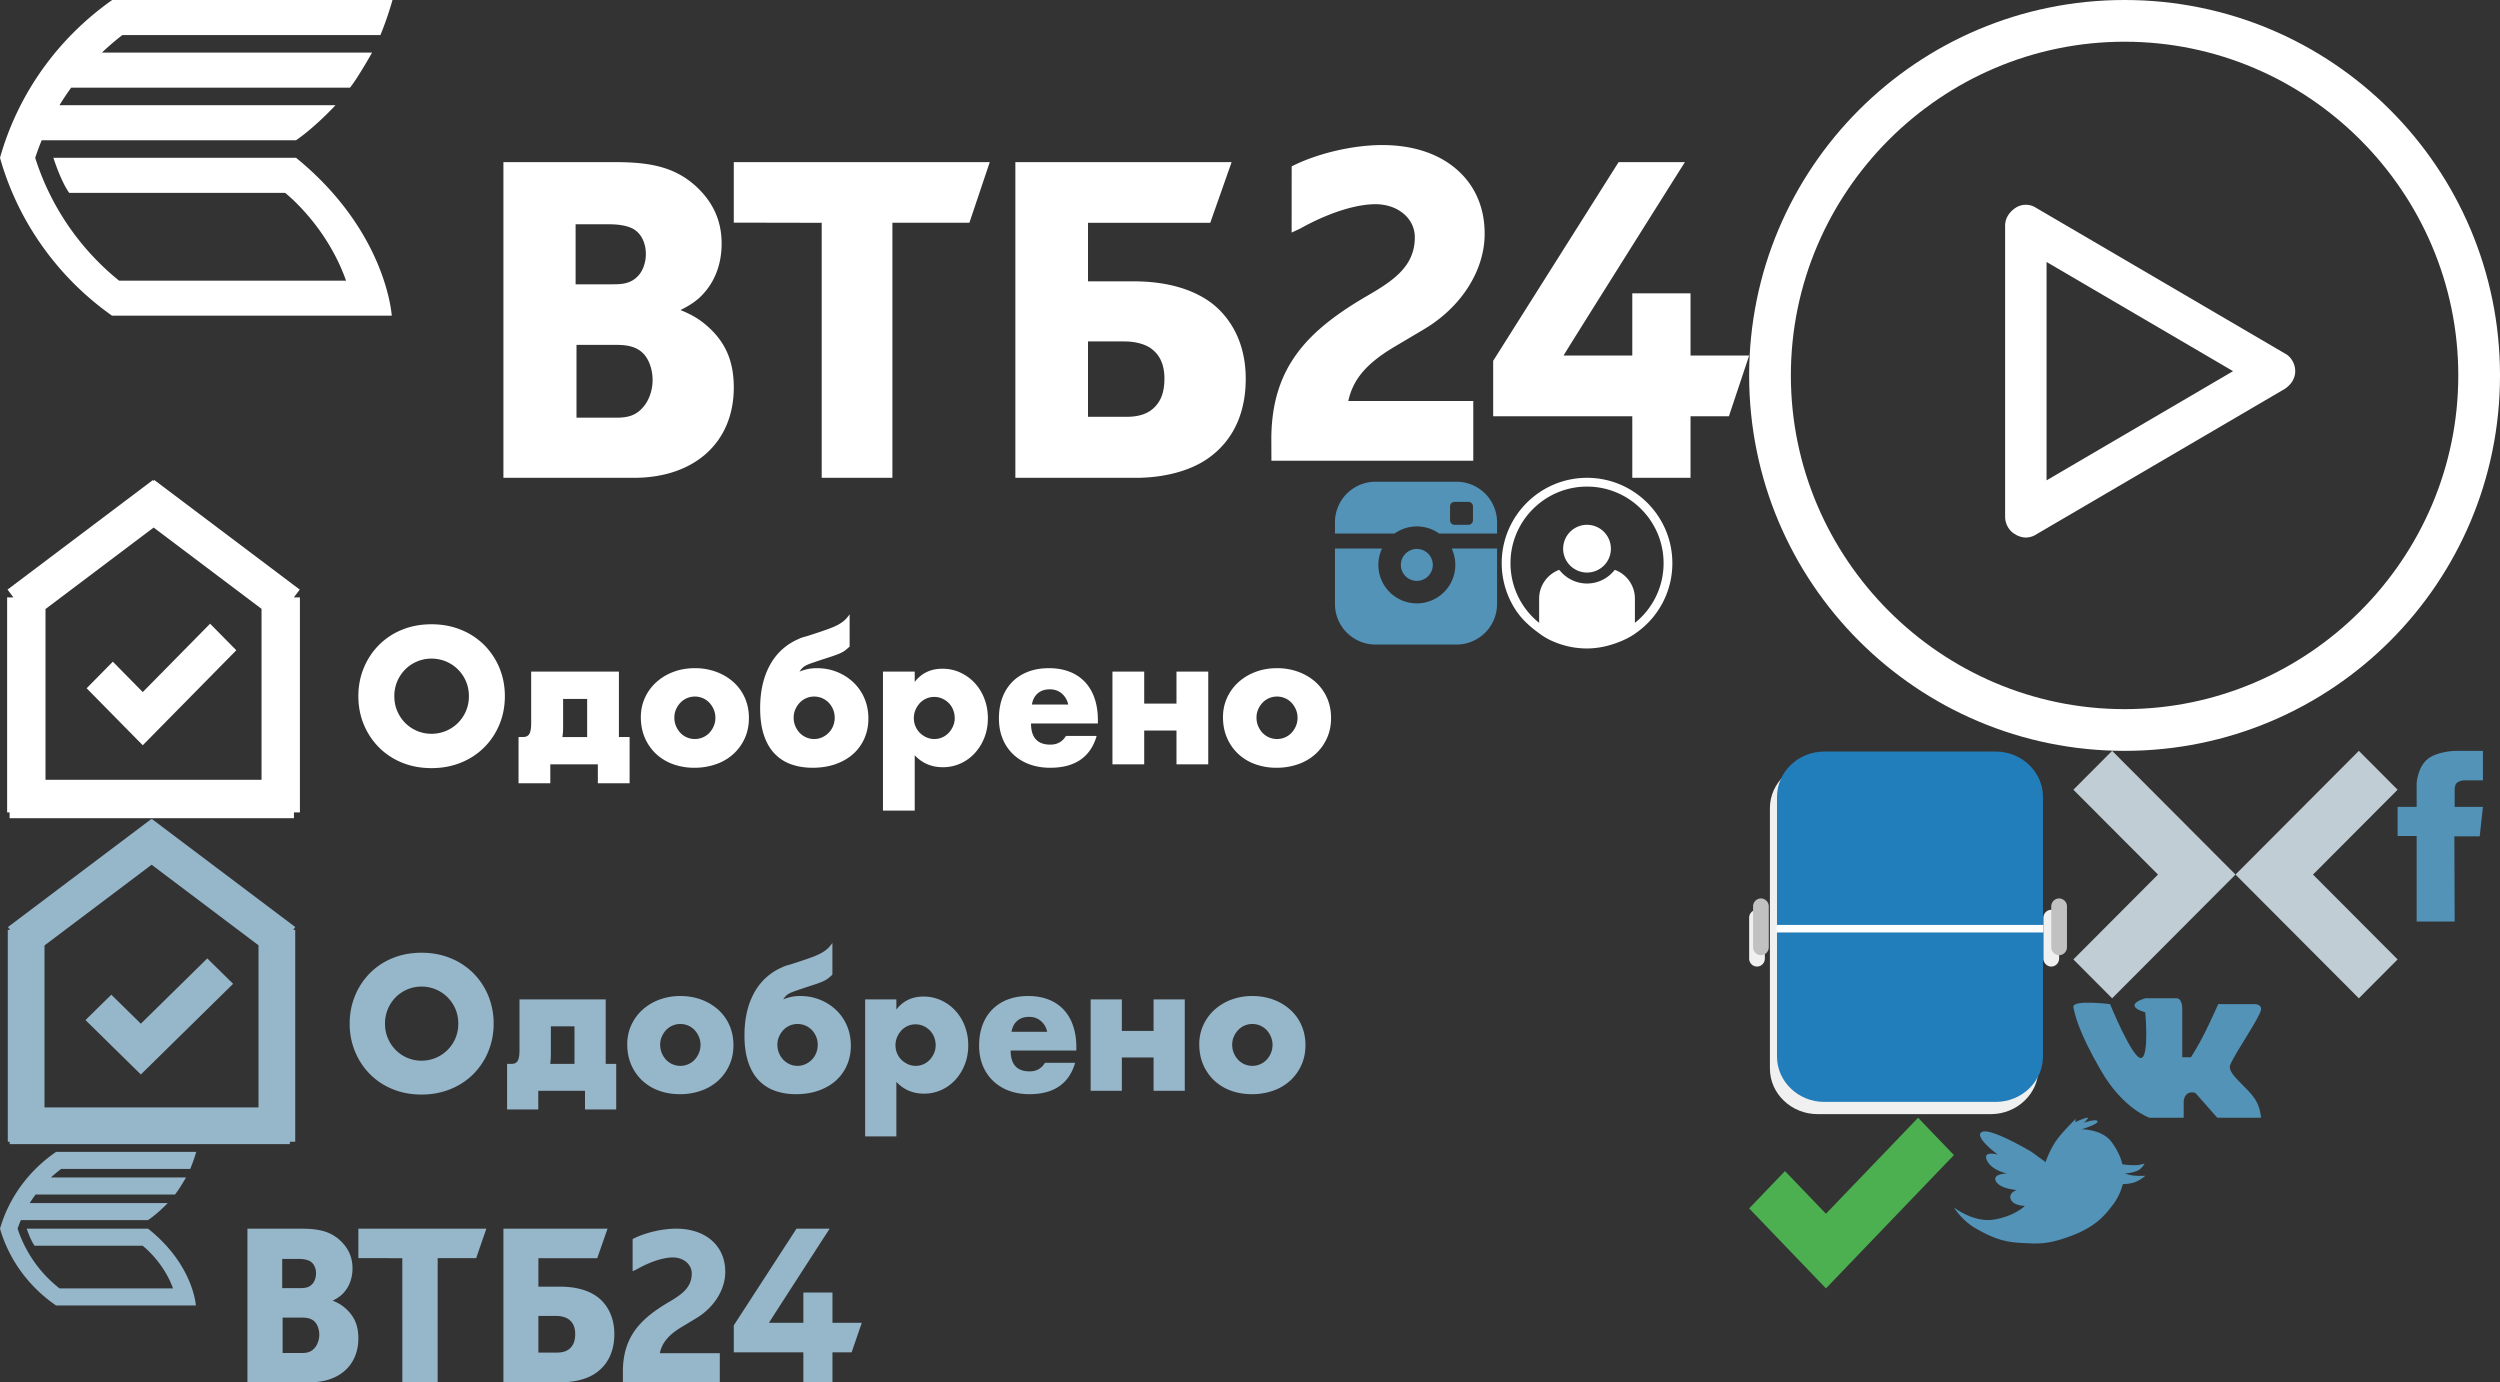 <?xml version="1.0" encoding="UTF-8" standalone="no"?><svg width="293" height="162" viewBox="0 0 293 162" xmlns="http://www.w3.org/2000/svg" xmlns:xlink="http://www.w3.org/1999/xlink"><rect x="0" y="0" width="293" height="162" fill="#333333" stroke="none"/><svg width="23" height="15" viewBox="0 0 23 15" id="L1VzZXJzL2FsZmFtb3RvcnMvUHJvamVjdHMvb2RvYnJlbm8vc3JjL21vZHVsZXMvZm9vdGVyL3Nwcml0ZS10dy5zdmc=" x="229" y="131" xmlns="http://www.w3.org/2000/svg"><title>twitter</title><path d="M0 10.51s.877 1.482 2.502 2.425c1.842 1.07 3.235 1.625 5.247 1.728 2.012.103 3.103.26 5.975-.81 3.083-1.148 4.103-2.613 4.949-3.711a6.7 6.7 0 0 0 1.122-2.366s.808.004 1.406-.219c.721-.267 1.231-.761 1.231-.761s-.725.048-1.414-.026c-.507-.055-.979-.232-.979-.232s.92-.054 1.523-.361c.549-.28.781-.811.781-.811s-.497.177-1.047.193c-.772.023-1.561-.103-1.561-.103s-.163-1.136-1.273-2.633c-1.11-1.496-3.5-1.468-3.5-1.468s1.974-.595 1.87-.937C16.73.076 15.228.58 15.228.58s.633-.567.441-.578c-.314-.02-1.454.515-1.454.515l.068-.387s-1.766 1.678-2.509 2.875a11.714 11.714 0 0 0-1.033 2.193L9.11 4.01S4.35 1.147 3.29 1.663C2.23 2.179 5.139 4.32 5.139 4.32s-1.822-.516-1.278.67c.544 1.187 2.366 1.548 2.366 1.548s-1.768 0-1.306.903c.463.902 2.448 1.031 2.448 1.031s-1.006.31-.707 1.084c.299.774 1.658.774 1.658.774s-1.169 1.186-3.589 1.599C2.311 12.342 0 10.51 0 10.51z" fill-rule="nonzero" fill="#5293B7"/></svg><svg width="22" height="14" viewBox="0 0 22 14" id="L1VzZXJzL2FsZmFtb3RvcnMvUHJvamVjdHMvb2RvYnJlbm8vc3JjL21vZHVsZXMvZm9vdGVyL3Nwcml0ZS12ay5zdmc=" x="243" y="117" xmlns="http://www.w3.org/2000/svg"><title>vkontakte</title><path d="M.004 1.024C-.147.128 4.3.683 4.3.683S6.88 7 7.898 7c1.018 0 .528-5.357.528-5.357s-1.262-.32-1.262-.81C7.164.34 8.426 0 8.426 0h3.712c.445 0 .622.704.622 1.174v5.74h1.017s.906-1.418 1.62-2.86C16.113 2.615 16.98.684 16.98.684h4.315s.791.021.697.661c-.128.872-2.999 5.008-3.599 6.424-.452 1.067 1.9 2.512 2.902 4.055.65 1.002.697 2.177.697 2.177h-5.125l-2.562-2.903s-.528-.213-.942.086c-.415.299-.434.896-.434.896V14H8.916s-3.071-1.024-5.671-5.506S.155 1.92.004 1.024z" fill-rule="nonzero" fill="#5293B7"/></svg><svg width="101" height="27" viewBox="0 0 101 27" id="L1VzZXJzL2FsZmFtb3RvcnMvUHJvamVjdHMvb2RvYnJlbm8vc3JjL21vZHVsZXMvZm9vdGVyL3Nwcml0ZS12dGIuc3Zn" y="135" xmlns="http://www.w3.org/2000/svg"><title>VTB24_Logo (1)</title><g fill-rule="nonzero" fill="#96B6CA"><path d="M29.287 9H29v18h7.362C39.787 27 42 24.978 42 21.848c0-1.565-.509-2.685-1.65-3.63-.416-.348-.879-.59-1.361-.784a4.526 4.526 0 0 0 1.04-.672c.841-.773 1.284-1.852 1.284-3.122 0-1.313-.494-2.4-1.511-3.32C38.562 9.22 37.14 9 35.247 9h-5.96zm5.553 3.543c.307 0 .88 0 1.359.202.517.218.839.79.839 1.497 0 .48-.166.955-.43 1.238-.413.45-.896.487-1.439.487h-2.095v-3.424h1.766zm.506 6.878c.533 0 1.084.054 1.501.446.348.324.572.933.572 1.554 0 .519-.157 1.036-.43 1.419-.453.612-.945.732-1.643.732h-2.222v-4.151h2.222zM56.588 9H42v3.45l5.152.01V27h4.142V12.456c.504-.002 4.512 0 4.512 0L57 9h-.412zM70.919 9H59v18h6.817c1.544 0 2.993-.383 3.974-1.053 1.007-.68 2.209-2.03 2.209-4.597 0-2.408-1.166-3.702-1.86-4.259-.74-.59-2.118-1.293-4.474-1.293H63.1V12.46h6.897L71.204 9h-.285zm-5.762 10.224c.577 0 1.124.14 1.46.375.536.37.796.942.796 1.751 0 .851-.254 1.264-.446 1.5-.362.452-.913.672-1.684.672H63.1v-4.298h2.057zM74.274 10.15l-.13.065-.001 3.775.498-.236c.36-.21 2.294-1.29 4.04-1.378.72-.037 1.367.173 1.819.591.37.342.573.799.573 1.287 0 1.62-1.151 2.435-2.541 3.262C75.116 19.51 73 21.59 73 25.789L73.005 27l11.356-.002v-3.405h-7.034l.042-.164c.287-1.121 1.013-1.973 2.43-2.85l1.767-1.062c2.076-1.24 3.392-3.29 3.434-5.354v-.123c0-1.375-.471-2.568-1.362-3.454C82.595 9.548 81.073 9 79.235 9c-1.601 0-3.548.451-4.96 1.15zM93.35 9L86 20.33v3.161h8.152V27h3.413v-3.509h2.248L101 20.03h-3.435v-3.545h-3.413v3.545h-4.027c.29-.488 6.137-9.53 7.111-11.029h-3.885zM17.35 8.998H3.13s.428 1.323.925 2H16.71s2.415 1.821 3.57 5.004h-13.3a14.706 14.706 0 0 1-4.916-7.004c.114-.34.241-.672.38-1h14.901c1.162-.776 2.317-2 2.317-2H3.485c.215-.342.443-.675.685-.998h16.336c.432-.503 1.298-2 1.298-2H5.972c.38-.353.78-.687 1.197-1H22.29c.414-.955.71-2 .71-2H6.575C3.436 2.15 1.07 5.298 0 8.998 1.06 12.656 3.405 15.831 6.567 18h16.39s-.288-4.787-5.606-9.002z"/></g></svg><svg width="10" height="20" viewBox="0 0 10 20" id="L1VzZXJzL2FsZmFtb3RvcnMvUHJvamVjdHMvb2RvYnJlbm8vc3JjL21vZHVsZXMvZm9vdGVyL3Nwcml0ZS1mYi5zdmc=" x="281" y="88" xmlns="http://www.w3.org/2000/svg"><title>facebook</title><path d="M2.232 20h4.456l-.036-9.98h2.971L10 6.563H6.688V4.456s0-.56.334-.77c.333-.209.717-.229.717-.229H10V0H6.906C5.769 0 4.488.338 3.84.73c-1.5.904-1.61 3.051-1.61 3.051v2.782H0V9.98h2.232V20z" fill-rule="nonzero" fill="#5293B7"/></svg><svg width="20" height="20" viewBox="0 0 20 20" id="L1VzZXJzL2FsZmFtb3RvcnMvUHJvamVjdHMvb2RvYnJlbm8vc3JjL21vZHVsZXMvZm9vdGVyL3Nwcml0ZS1pbnMuc3Zn" x="156" y="56" xmlns="http://www.w3.org/2000/svg"><title>instagram</title><path d="M11.925 10.207c0-1.032-.84-1.872-1.872-1.872s-1.872.84-1.872 1.872c0 1.033.84 1.873 1.872 1.873 1.033 0 1.872-.84 1.872-1.873zm2.638 0a4.515 4.515 0 0 1-4.51 4.51 4.515 4.515 0 0 1-4.51-4.51c0-.685.154-1.334.428-1.916H.456v6.5a4.754 4.754 0 0 0 4.748 4.748h9.503a4.754 4.754 0 0 0 4.749-4.749V8.291h-5.321c.274.582.428 1.231.428 1.916zm-.618-6.86c0-.29.237-.528.528-.528h1.63a.53.53 0 0 1 .528.528v1.63a.53.53 0 0 1-.528.528h-1.63a.529.529 0 0 1-.528-.528v-1.63zm-3.892 2.35c.972 0 1.873.31 2.61.835h6.793V5.21A4.754 4.754 0 0 0 14.707.46H5.204A4.754 4.754 0 0 0 .456 5.21v1.322h6.987a4.483 4.483 0 0 1 2.61-.835z" fill-rule="nonzero" fill="#5293B7"/></svg><svg width="153" height="39" viewBox="0 0 153 39" id="L1VzZXJzL2FsZmFtb3RvcnMvUHJvamVjdHMvb2RvYnJlbm8vc3JjL21vZHVsZXMvZm9vdGVyL3Nwcml0ZS1sb2dvLnN2Zw==" y="96" xmlns="http://www.w3.org/2000/svg"><title>Group 18 Copy 18</title><g transform="translate(0 -1)" fill="#96B6CA" fill-rule="evenodd"><path d="M45.124 24.97c0 .626.115 1.204.344 1.733.229.529.539.988.93 1.378a4.244 4.244 0 0 0 3.01 1.232 4.305 4.305 0 0 0 3.96-2.61 4.315 4.315 0 0 0 .343-1.733c0-.627-.114-1.204-.343-1.733a4.303 4.303 0 0 0-2.314-2.286 4.244 4.244 0 0 0-1.646-.324 4.244 4.244 0 0 0-3.94 2.61 4.315 4.315 0 0 0-.344 1.733zm-4.142 0c0-1.17.209-2.259.627-3.268a8.171 8.171 0 0 1 1.737-2.641 7.916 7.916 0 0 1 2.657-1.764c1.03-.425 2.165-.637 3.405-.637 1.226 0 2.357.212 3.394.637a8.003 8.003 0 0 1 2.677 1.764 8.09 8.09 0 0 1 1.748 2.641 8.461 8.461 0 0 1 .627 3.268c0 1.169-.21 2.258-.627 3.267a8.09 8.09 0 0 1-1.748 2.641 8.003 8.003 0 0 1-2.677 1.765c-1.037.424-2.168.637-3.394.637-1.24 0-2.374-.213-3.405-.637a7.916 7.916 0 0 1-2.657-1.765 8.171 8.171 0 0 1-1.737-2.64 8.461 8.461 0 0 1-.627-3.268zm26.348.313h-2.768v3.215c0 .279-.007.501-.02.668a7.815 7.815 0 0 1-.061.522h2.849v-4.405zm-7.395 4.405c.363 0 .613-.125.747-.375.135-.251.202-.64.202-1.17V22.13h10.103v7.558h1.232v5.345h-3.657v-2.192h-5.475v2.192H59.43v-5.345h.505zm17.437-2.255c0 .362.064.693.192.992.128.3.296.56.505.783a2.29 2.29 0 0 0 1.667.71 2.29 2.29 0 0 0 1.667-.71c.209-.223.377-.484.505-.783.128-.3.192-.623.192-.97 0-.335-.064-.651-.192-.95-.128-.3-.296-.56-.505-.784a2.29 2.29 0 0 0-1.667-.71 2.29 2.29 0 0 0-1.667.71c-.209.223-.377.48-.505.773a2.317 2.317 0 0 0-.192.94zm-3.86-.041c0-.794.155-1.535.465-2.224.31-.689.741-1.287 1.293-1.795a6.11 6.11 0 0 1 1.97-1.201 6.904 6.904 0 0 1 2.496-.438c.889 0 1.714.142 2.475.428a6.084 6.084 0 0 1 1.98 1.19 5.33 5.33 0 0 1 1.303 1.816c.31.703.465 1.479.465 2.328 0 .85-.158 1.625-.475 2.328a5.517 5.517 0 0 1-1.303 1.817 5.794 5.794 0 0 1-1.99 1.18 7.384 7.384 0 0 1-2.516.417c-.889 0-1.71-.14-2.465-.418a5.654 5.654 0 0 1-1.95-1.19 5.52 5.52 0 0 1-1.283-1.848c-.31-.717-.464-1.513-.464-2.39zm19.963-2.38a2.29 2.29 0 0 0-1.667.71c-.208.222-.377.48-.505.772a2.369 2.369 0 0 0-.192.96c0 .334.061.651.182.95.121.3.286.56.495.783.209.223.458.4.748.533.29.132.603.198.94.198.323 0 .63-.066.919-.198a2.42 2.42 0 0 0 1.263-1.315c.12-.3.181-.617.181-.95a2.506 2.506 0 0 0-.687-1.734 2.33 2.33 0 0 0-1.677-.71zm4.082-5.784c-.189.181-.36.33-.515.449-.155.118-.34.226-.556.324a9.572 9.572 0 0 1-.808.313c-.324.111-.748.25-1.273.417-.458.153-.829.279-1.111.376a6.75 6.75 0 0 0-.687.272c-.176.083-.314.17-.415.26-.1.091-.198.199-.293.324l-.12.167a5.86 5.86 0 0 1 .939-.292 5.06 5.06 0 0 1 1.08-.104c.822 0 1.593.146 2.314.438a5.93 5.93 0 0 1 1.89 1.211c.538.515.96 1.127 1.262 1.837.303.71.455 1.49.455 2.339 0 .821-.152 1.58-.455 2.276a5.196 5.196 0 0 1-1.283 1.795c-.552.501-1.226.894-2.02 1.18-.795.285-1.684.428-2.667.428-.903 0-1.725-.132-2.466-.397a4.864 4.864 0 0 1-1.909-1.232c-.532-.557-.943-1.27-1.232-2.14-.29-.87-.435-1.91-.435-3.121 0-1.949.377-3.609 1.132-4.98a6.725 6.725 0 0 1 3.273-2.996 3.659 3.659 0 0 1 .778-.282c.128-.035.29-.083.485-.146.195-.063.481-.157.858-.282a36.479 36.479 0 0 0 1.496-.522c.404-.153.747-.31 1.03-.47.283-.16.519-.33.707-.511.189-.181.37-.397.546-.647v3.716zm12.103 8.289c0-.334-.057-.65-.172-.95-.114-.3-.28-.56-.495-.783a2.473 2.473 0 0 0-.758-.532 2.235 2.235 0 0 0-.94-.199 2.247 2.247 0 0 0-1.647.71 2.665 2.665 0 0 0-.504.783 2.39 2.39 0 0 0-.192.95c0 .334.06.647.182.94.121.292.29.546.505.762.215.215.468.39.758.522s.596.198.919.198a2.247 2.247 0 0 0 1.647-.71c.208-.223.377-.48.505-.772.128-.293.192-.599.192-.919zm-4.607 10.669h-3.657V22.13h3.657v1.19c.781-1.016 1.845-1.524 3.192-1.524.741 0 1.432.15 2.071.45.64.298 1.196.705 1.667 1.22.472.515.839 1.121 1.102 1.817.262.696.394 1.44.394 2.234 0 .793-.132 1.531-.394 2.213a5.72 5.72 0 0 1-1.092 1.796 5.041 5.041 0 0 1-1.646 1.21 4.856 4.856 0 0 1-2.061.44c-1.293 0-2.37-.46-3.233-1.379v6.389zm17.68-12.256c-.122-.529-.37-.953-.748-1.273-.377-.32-.835-.48-1.374-.48-.566 0-1.027.152-1.384.459-.357.306-.583.737-.677 1.294h4.183zm-4.284 2.192c0 1.629.74 2.443 2.223 2.443.794 0 1.394-.334 1.798-1.002h3.536c-.714 2.45-2.499 3.675-5.355 3.675-.875 0-1.677-.136-2.404-.407a5.337 5.337 0 0 1-1.869-1.16 5.172 5.172 0 0 1-1.202-1.795c-.283-.696-.425-1.475-.425-2.338 0-.891.135-1.695.405-2.412a5.09 5.09 0 0 1 1.151-1.827 5.08 5.08 0 0 1 1.809-1.158c.707-.272 1.505-.407 2.394-.407.876 0 1.664.135 2.364.407a4.77 4.77 0 0 1 1.778 1.18c.485.514.855 1.144 1.111 1.889.256.745.384 1.583.384 2.516v.396h-7.698zm16.75-2.296V22.13h3.657v10.711H135.2v-3.904h-3.718v3.904h-3.657v-10.71h3.657v3.695h3.718zm9.214 1.607c0 .362.064.693.192.992.128.3.296.56.505.783a2.29 2.29 0 0 0 1.667.71 2.29 2.29 0 0 0 1.667-.71c.209-.223.377-.484.505-.783.128-.3.192-.623.192-.97 0-.335-.064-.651-.192-.95-.128-.3-.296-.56-.505-.784a2.29 2.29 0 0 0-1.667-.71 2.29 2.29 0 0 0-1.667.71c-.209.223-.377.48-.505.773a2.317 2.317 0 0 0-.192.94zm-3.86-.041c0-.794.155-1.535.465-2.224.31-.689.741-1.287 1.293-1.795a6.11 6.11 0 0 1 1.97-1.201 6.904 6.904 0 0 1 2.496-.438c.889 0 1.714.142 2.475.428a6.084 6.084 0 0 1 1.98 1.19 5.33 5.33 0 0 1 1.303 1.816c.31.703.465 1.479.465 2.328 0 .85-.158 1.625-.475 2.328a5.517 5.517 0 0 1-1.303 1.817 5.794 5.794 0 0 1-1.99 1.18 7.384 7.384 0 0 1-2.516.417c-.889 0-1.71-.14-2.465-.418a5.654 5.654 0 0 1-1.95-1.19 5.52 5.52 0 0 1-1.283-1.848c-.31-.717-.464-1.513-.464-2.39z"/><g fill-rule="nonzero"><path d="M27.321 20.302l-3.028-2.976-7.786 7.652-3.461-3.401-3.028 2.976 6.489 6.377z"/><path d="M30.298 15.79L17.769 6.347l-12.554 9.46v18.983h25.083V15.79zm4.06-1.812h.242V38.81h-.624v.283H1.134v-.283h-.22V13.978h.266l-.248-.33L17.728.994l.041.054.041-.054 16.796 12.656-.248.329z"/></g></g></svg><svg width="205" height="56" viewBox="0 0 205 56" id="L1VzZXJzL2FsZmFtb3RvcnMvUHJvamVjdHMvb2RvYnJlbm8vc3JjL21vZHVsZXMvaGVhZGVyL3Nwcml0ZS12dGIuc3Zn" xmlns="http://www.w3.org/2000/svg"><title>VTB24_Logo (1)</title><g fill-rule="nonzero" fill="#FFF"><path d="M59.595 19H59v37h15.29C81.404 56 86 51.843 86 45.41c0-3.217-1.057-5.52-3.426-7.464-.864-.714-1.826-1.211-2.828-1.609.771-.372 1.508-.81 2.159-1.381 1.749-1.59 2.669-3.807 2.669-6.419 0-2.698-1.027-4.93-3.14-6.824C78.86 19.453 75.907 19 71.975 19H59.595zm11.533 7.283c.64 0 1.83 0 2.823.416 1.075.447 1.743 1.623 1.743 3.076 0 .988-.343 1.963-.895 2.544-.856.927-1.858 1.001-2.986 1.001h-4.352v-7.037h3.667zM72.18 40.42c1.108 0 2.252.112 3.118.918.722.665 1.187 1.918 1.187 3.193 0 1.067-.326 2.13-.894 2.917-.939 1.26-1.96 1.506-3.41 1.506h-4.615V40.42h4.614zM115.176 19H86v7.093l10.304.02V56h8.285V26.104c1.007-.003 9.024 0 9.024 0L116 19h-.824zM143.754 19H119v37h14.159c3.206 0 6.216-.788 8.254-2.164 2.091-1.398 4.587-4.172 4.587-9.45 0-4.95-2.42-7.609-3.861-8.754-1.54-1.213-4.4-2.659-9.294-2.659h-5.33v-6.858h14.326L144.347 19h-.593zm-11.967 21.016c1.198 0 2.335.287 3.034.77 1.112.76 1.651 1.936 1.651 3.6 0 1.75-.527 2.598-.925 3.084-.753.93-1.897 1.38-3.498 1.38h-4.535v-8.834h4.273zM151.655 19.364l-.27.134-.005 7.76 1.04-.486c.75-.432 4.778-2.651 8.416-2.833 1.5-.076 2.847.356 3.789 1.216.77.701 1.193 1.64 1.193 2.645 0 3.329-2.398 5.006-5.294 6.705C153.41 38.606 149 42.882 149 51.512l.01 2.488 23.658-.004v-6.998h-14.653l.087-.338c.598-2.305 2.111-4.057 5.063-5.859l3.68-2.184c4.326-2.547 7.068-6.763 7.155-11.005v-.252c0-2.826-.981-5.28-2.838-7.1-2.173-2.134-5.344-3.26-9.173-3.26-3.336 0-7.391.928-10.334 2.364zM189.702 19c-.16.25-14.616 23.155-14.702 23.29v6.498h16.305V56h6.825v-7.212h4.496L205 41.67h-6.87v-7.288h-6.826v7.288h-8.055c.582-1.004 12.275-19.59 14.223-22.671h-7.77zM34.701 18.496H6.258s.858 2.72 1.853 4.111h25.306s4.83 3.743 7.14 10.287h-26.6a30.24 30.24 0 0 1-9.832-14.398c.229-.697.483-1.382.761-2.054h29.802c2.324-1.597 4.633-4.112 4.633-4.112H6.971a30.01 30.01 0 0 1 1.37-2.053h32.672c.862-1.034 2.595-4.111 2.595-4.111H11.944a30.36 30.36 0 0 1 2.393-2.054H44.58C45.409 2.149 46 0 46 0H13.15C6.871 4.418 2.14 10.891 0 18.496 2.12 26.016 6.81 32.54 13.134 37h32.78s-.576-9.84-11.213-18.504z"/></g></svg><svg width="20" height="20" viewBox="0 0 20 20" id="L1VzZXJzL2FsZmFtb3RvcnMvUHJvamVjdHMvb2RvYnJlbm8vc3JjL21vZHVsZXMvaGVhZGVyL3Nwcml0ZS1jYWJpbmV0LnN2Zw==" x="176" y="56" xmlns="http://www.w3.org/2000/svg"><title>Group</title><g fill="none" fill-rule="evenodd"><path d="M12.076 10.18c.465-.515.721-1.18.721-1.874A2.802 2.802 0 0 0 10 5.507a2.802 2.802 0 0 0-2.799 2.8c0 .692.256 1.357.722 1.873.53.586 1.287.922 2.077.922s1.547-.336 2.077-.922z" fill="#FFF" fill-rule="nonzero"/><path d="M9.999 1.029c-4.946 0-8.97 4.025-8.97 8.972 0 2.75 1.239 5.301 3.357 6.997v-2.835c0-1.53.957-2.862 2.35-3.376l.231.255A4.094 4.094 0 0 0 10 12.388c1.153 0 2.258-.49 3.031-1.346l.231-.255a3.597 3.597 0 0 1 2.35 3.376V17a8.922 8.922 0 0 0 3.36-6.998c0-4.947-4.025-8.972-8.972-8.972z"/><path d="M9.999 0C4.486 0 0 4.486 0 10.001c0 2.015.615 4.009 1.76 5.668.494.714 1.106 1.337 1.772 1.892.336.28.686.545 1.043.8.587.42 1.184.721 1.865.982A9.97 9.97 0 0 0 9.999 20c.795 0 1.588-.11 2.358-.306.39-.1.774-.221 1.151-.36.196-.072.39-.15.581-.23.45-.19.875-.408 1.287-.673l.236-.15v-.01A9.948 9.948 0 0 0 20 10C20 4.486 15.514 0 9.999 0zm5.613 17v-2.837c0-1.53-.958-2.862-2.35-3.376l-.232.255A4.094 4.094 0 0 1 10 12.388a4.094 4.094 0 0 1-3.031-1.346l-.232-.255a3.597 3.597 0 0 0-2.35 3.376v2.835a8.93 8.93 0 0 1-3.357-6.997c0-4.947 4.024-8.972 8.97-8.972 4.947 0 8.972 4.025 8.972 8.972A8.922 8.922 0 0 1 15.61 17z" fill="#FFF" fill-rule="nonzero"/></g></svg><svg width="156" height="40" viewBox="0 0 156 40" id="L1VzZXJzL2FsZmFtb3RvcnMvUHJvamVjdHMvb2RvYnJlbm8vc3JjL21vZHVsZXMvaGVhZGVyL3Nwcml0ZS1sb2dvLXdoaXRlLnN2Zw==" y="56" xmlns="http://www.w3.org/2000/svg"><title>Group 18 Copy 18</title><g fill="#FFF" fill-rule="evenodd"><path d="M46.215 25.594c0 .635.117 1.221.35 1.758.233.536.548 1.002.946 1.398A4.332 4.332 0 0 0 50.575 30a4.382 4.382 0 0 0 3.074-1.25 4.365 4.365 0 0 0 1.306-3.156c0-.635-.117-1.221-.35-1.758a4.364 4.364 0 0 0-4.03-2.647 4.332 4.332 0 0 0-3.064 1.25 4.449 4.449 0 0 0-.946 1.397 4.365 4.365 0 0 0-.35 1.758zm-4.215 0c0-1.186.212-2.29.637-3.315a8.286 8.286 0 0 1 1.769-2.679 8.058 8.058 0 0 1 2.704-1.79c1.049-.43 2.203-.645 3.465-.645 1.247 0 2.399.215 3.454.646a8.146 8.146 0 0 1 2.725 1.79 8.204 8.204 0 0 1 1.778 2.678c.425 1.024.638 2.129.638 3.315s-.213 2.29-.638 3.314a8.204 8.204 0 0 1-1.778 2.68 8.146 8.146 0 0 1-2.725 1.79c-1.055.43-2.207.645-3.454.645-1.262 0-2.416-.215-3.465-.646a8.058 8.058 0 0 1-2.704-1.79 8.286 8.286 0 0 1-1.769-2.679C42.212 27.885 42 26.78 42 25.594zm26.814.318h-2.817v3.261c0 .282-.007.508-.02.678-.015.17-.035.346-.062.53h2.899v-4.47zm-7.526 4.468c.37 0 .624-.127.76-.38.138-.255.206-.65.206-1.187v-6.1h10.282v7.667h1.254v5.422h-3.722v-2.224h-5.572v2.224h-3.722V30.38h.514zm17.746-2.287c0 .367.065.702.195 1.006.13.304.301.568.514.794.212.226.466.403.76.53.296.127.607.19.936.19a2.338 2.338 0 0 0 1.697-.72c.212-.226.384-.49.514-.794.13-.304.195-.632.195-.985 0-.339-.065-.66-.195-.963a2.702 2.702 0 0 0-.514-.795 2.338 2.338 0 0 0-1.696-.72 2.338 2.338 0 0 0-1.697.72 2.743 2.743 0 0 0-.514.784c-.13.296-.195.614-.195.953zm-3.928-.042c0-.805.158-1.557.473-2.256a5.531 5.531 0 0 1 1.316-1.821 6.221 6.221 0 0 1 2.005-1.218c.774-.297 1.62-.445 2.54-.445a7.14 7.14 0 0 1 2.518.434c.775.29 1.447.692 2.015 1.208a5.407 5.407 0 0 1 1.327 1.842c.315.713.473 1.5.473 2.362 0 .86-.161 1.648-.483 2.361a5.597 5.597 0 0 1-1.327 1.842 5.9 5.9 0 0 1-2.025 1.197 7.537 7.537 0 0 1-2.56.424 7.213 7.213 0 0 1-2.509-.424 5.757 5.757 0 0 1-1.984-1.207 5.6 5.6 0 0 1-1.306-1.874c-.315-.728-.473-1.536-.473-2.425zm20.316-2.415a2.338 2.338 0 0 0-1.696.72 2.743 2.743 0 0 0-.514.784c-.13.296-.196.621-.196.974 0 .339.062.66.185.964.124.303.292.568.504.794.213.226.466.406.76.54.296.134.614.201.957.201.33 0 .64-.067.936-.2.294-.135.551-.315.77-.541.22-.226.391-.49.515-.794.123-.304.185-.625.185-.964a2.535 2.535 0 0 0-.7-1.758 2.372 2.372 0 0 0-1.706-.72zm4.154-5.866a6.275 6.275 0 0 1-.525.455c-.157.12-.346.23-.565.328a9.76 9.76 0 0 1-.823.318c-.329.113-.76.254-1.295.424-.466.155-.843.282-1.131.38-.288.1-.52.191-.7.276a1.787 1.787 0 0 0-.42.265 2.278 2.278 0 0 0-.299.328l-.123.17c.315-.127.634-.226.956-.297.322-.07.689-.106 1.1-.106.836 0 1.621.148 2.355.445a6.037 6.037 0 0 1 1.922 1.228 5.574 5.574 0 0 1 1.285 1.864c.309.72.463 1.51.463 2.372 0 .833-.154 1.603-.463 2.309a5.27 5.27 0 0 1-1.305 1.82c-.562.51-1.248.908-2.057 1.198-.809.289-1.713.434-2.714.434-.918 0-1.755-.134-2.509-.403a4.952 4.952 0 0 1-1.943-1.25c-.541-.564-.96-1.288-1.254-2.17-.295-.883-.442-1.938-.442-3.166 0-1.977.384-3.66 1.151-5.051a6.836 6.836 0 0 1 3.331-3.04 3.73 3.73 0 0 1 .792-.285c.13-.036.295-.085.494-.149.198-.063.49-.159.874-.286.603-.197 1.11-.374 1.521-.53.411-.154.761-.313 1.049-.476.288-.162.528-.335.72-.518a4.4 4.4 0 0 0 .555-.657v3.77zm12.317 8.408c0-.34-.058-.66-.175-.964a2.32 2.32 0 0 0-.504-.794 2.517 2.517 0 0 0-.77-.54 2.28 2.28 0 0 0-.957-.201 2.287 2.287 0 0 0-1.676.72c-.212.226-.384.49-.514.794-.13.303-.195.625-.195.964 0 .338.061.656.185.953.123.296.295.554.514.773.22.218.476.395.771.53.295.133.607.2.936.2a2.287 2.287 0 0 0 1.676-.72c.212-.226.383-.487.514-.783.13-.297.195-.608.195-.932zM107.205 39h-3.722V22.714h3.722v1.207c.795-1.03 1.878-1.546 3.248-1.546.754 0 1.457.152 2.108.455a5.347 5.347 0 0 1 1.697 1.24c.48.521.853 1.136 1.12 1.842.268.706.401 1.46.401 2.266 0 .805-.133 1.553-.4 2.245a5.799 5.799 0 0 1-1.111 1.821 5.13 5.13 0 0 1-1.676 1.228 4.956 4.956 0 0 1-2.097.445c-1.316 0-2.413-.466-3.29-1.398V39zm17.992-12.432c-.123-.536-.377-.967-.76-1.292-.385-.324-.85-.487-1.4-.487-.575 0-1.044.155-1.408.466-.363.31-.593.748-.689 1.313h4.257zm-4.36 2.224c0 1.652.755 2.478 2.263 2.478.808 0 1.418-.34 1.83-1.017h3.598c-.726 2.485-2.543 3.728-5.449 3.728-.891 0-1.707-.138-2.447-.413a5.434 5.434 0 0 1-1.902-1.176 5.245 5.245 0 0 1-1.224-1.821c-.287-.706-.431-1.497-.431-2.372 0-.904.137-1.72.41-2.446a5.162 5.162 0 0 1 1.173-1.853c.507-.509 1.12-.9 1.84-1.176.72-.275 1.532-.413 2.437-.413.891 0 1.693.138 2.406.413a4.856 4.856 0 0 1 1.81 1.197c.493.522.87 1.161 1.13 1.916.26.756.391 1.607.391 2.553v.402h-7.834zm17.047-2.33v-3.748h3.722v10.864h-3.722v-3.96h-3.783v3.96h-3.722V22.714h3.722v3.748h3.783zm9.377 1.631c0 .367.065.702.195 1.006.13.304.302.568.514.794a2.338 2.338 0 0 0 1.696.72 2.338 2.338 0 0 0 1.697-.72c.213-.226.384-.49.514-.794.13-.304.196-.632.196-.985 0-.339-.066-.66-.196-.963a2.702 2.702 0 0 0-.514-.795 2.338 2.338 0 0 0-1.696-.72 2.338 2.338 0 0 0-1.697.72 2.743 2.743 0 0 0-.514.784c-.13.296-.195.614-.195.953zm-3.928-.042c0-.805.158-1.557.473-2.256a5.531 5.531 0 0 1 1.316-1.821 6.221 6.221 0 0 1 2.005-1.218c.775-.297 1.621-.445 2.54-.445a7.14 7.14 0 0 1 2.519.434c.774.29 1.446.692 2.015 1.208a5.407 5.407 0 0 1 1.326 1.842c.315.713.473 1.5.473 2.362 0 .86-.161 1.648-.483 2.361a5.597 5.597 0 0 1-1.327 1.842 5.9 5.9 0 0 1-2.025 1.197 7.537 7.537 0 0 1-2.56.424 7.213 7.213 0 0 1-2.509-.424 5.757 5.757 0 0 1-1.984-1.207 5.6 5.6 0 0 1-1.306-1.874c-.315-.728-.473-1.536-.473-2.425z"/><g fill-rule="nonzero"><path d="M27.692 20.213l-3.069-3.116-7.892 8.014-3.508-3.562-3.07 3.116 6.578 6.679z"/><path d="M30.653 15.358l-12.648-9.53-12.672 9.55v20.017h25.32V15.358zm3.785-1.34h.711v25.198h-.699v.676H1.126v-.676h-.29V14.018h.737l-.691-.917L17.924.259l.081.108.082-.108L35.129 13.1l-.691.917z"/></g></g></svg><svg width="24" height="20" viewBox="0 0 24 20" id="L1VzZXJzL2FsZmFtb3RvcnMvUHJvamVjdHMvb2RvYnJlbm8vc3JjL21vZHVsZXMvbGFzdC9zcHJpdGUtY2hlY2suc3Zn" x="205" y="131" xmlns="http://www.w3.org/2000/svg"><title>Shape Copy</title><path d="M24 4.375L19.8 0 9 11.25l-4.8-5L0 10.625 9 20z" fill-rule="nonzero" fill="#4CAF50"/></svg><svg width="19" height="29" viewBox="0 0 19 29" id="L1VzZXJzL2FsZmFtb3RvcnMvUHJvamVjdHMvb2RvYnJlbm8vc3JjL21vZHVsZXMvbGFzdC9zcHJpdGUtYXJyb3ctbGVmdC5zdmc=" x="262" y="88" xmlns="http://www.w3.org/2000/svg"><title>Shape</title><path d="M14.458 0L19 4.555 9.084 14.5 19 24.445 14.458 29 0 14.5z" fill-rule="nonzero" fill="#C1CDD4"/></svg><svg width="19" height="29" viewBox="0 0 19 29" id="L1VzZXJzL2FsZmFtb3RvcnMvUHJvamVjdHMvb2RvYnJlbm8vc3JjL21vZHVsZXMvbGFzdC9zcHJpdGUtYXJyb3ctcmlnaHQuc3Zn" x="243" y="88" xmlns="http://www.w3.org/2000/svg"><title>Shape Copy 2</title><path d="M4.542 0L0 4.555 9.916 14.5 0 24.445 4.542 29 19 14.5z" fill-rule="nonzero" fill="#C1CDD4"/></svg><svg width="38" height="43" viewBox="0 0 38 43" id="L1VzZXJzL2FsZmFtb3RvcnMvUHJvamVjdHMvb2RvYnJlbm8vc3JjL21vZHVsZXMvbGFzdC9zcHJpdGUtZmxpcC5zdmc=" x="205" y="88" xmlns="http://www.w3.org/2000/svg"><title>sprite-flip</title><g fill="none" fill-rule="evenodd"><path d="M28.33 1.375H8.015c-3.07 0-5.582 2.4-5.582 5.335v30.53c0 2.935 2.512 5.336 5.582 5.336H28.33c3.07 0 5.583-2.4 5.583-5.335V6.71c0-2.934-2.512-5.335-5.583-5.335" fill="#F0F0F1"/><path d="M0 19.57v4.767c0 .52.412.943.92.943s.92-.422.92-.943V19.57a.931.931 0 0 0-.92-.943.931.931 0 0 0-.92.943zM34.488 19.57v4.767c0 .52.412.943.92.943s.92-.422.92-.943V19.57a.931.931 0 0 0-.92-.943.931.931 0 0 0-.92.943z" fill="#F0F0F0"/><path d="M8.792.084c-3.04 0-5.528 2.393-5.528 5.317v30.425c0 2.924 2.488 5.317 5.528 5.317h20.116c3.04 0 5.528-2.393 5.528-5.317V5.4c0-2.924-2.488-5.317-5.528-5.317H8.792z" fill="#227EBA"/><path fill="#FEFEFE" d="M3.219 21.288h31.269v-.887H3.218z"/><path d="M1.38 17.297a.931.931 0 0 0-.92.942v4.768c0 .52.412.942.92.942.507 0 .92-.422.92-.942v-4.768a.931.931 0 0 0-.92-.942M36.327 17.297a.931.931 0 0 0-.92.942v4.768c0 .52.412.942.92.942s.92-.422.92-.942v-4.768a.931.931 0 0 0-.92-.942" fill="#C1C1C1"/></g></svg><svg width="88" height="88" viewBox="0 0 88 88" id="L1VzZXJzL2FsZmFtb3RvcnMvUHJvamVjdHMvb2RvYnJlbm8vc3JjL21vZHVsZXMvdmlkZW8vc3ByaXRlLXBsYXkuc3Zn" x="205" xmlns="http://www.w3.org/2000/svg"><title>Group</title><g fill-rule="nonzero" fill="#FFF"><path d="M44 88c24.322 0 44-19.678 44-44S68.322 0 44 0 0 19.678 0 44s19.678 44 44 44zm0-83.111c21.511 0 39.111 17.6 39.111 39.111 0 21.511-17.6 39.111-39.111 39.111-21.511 0-39.111-17.6-39.111-39.111 0-21.511 17.6-39.111 39.111-39.111z"/><path d="M31.214 62.634c.365.244.85.366 1.215.366.364 0 .85-.122 1.214-.366l29.143-17.062C63.514 45.084 64 44.353 64 43.5s-.486-1.706-1.214-2.072L33.643 24.366a2.2 2.2 0 0 0-2.429 0c-.728.487-1.214 1.218-1.214 2.072v34.124c0 .854.486 1.707 1.214 2.072zm3.643-31.93L56.714 43.5 34.857 56.297V30.703z"/></g></svg></svg>